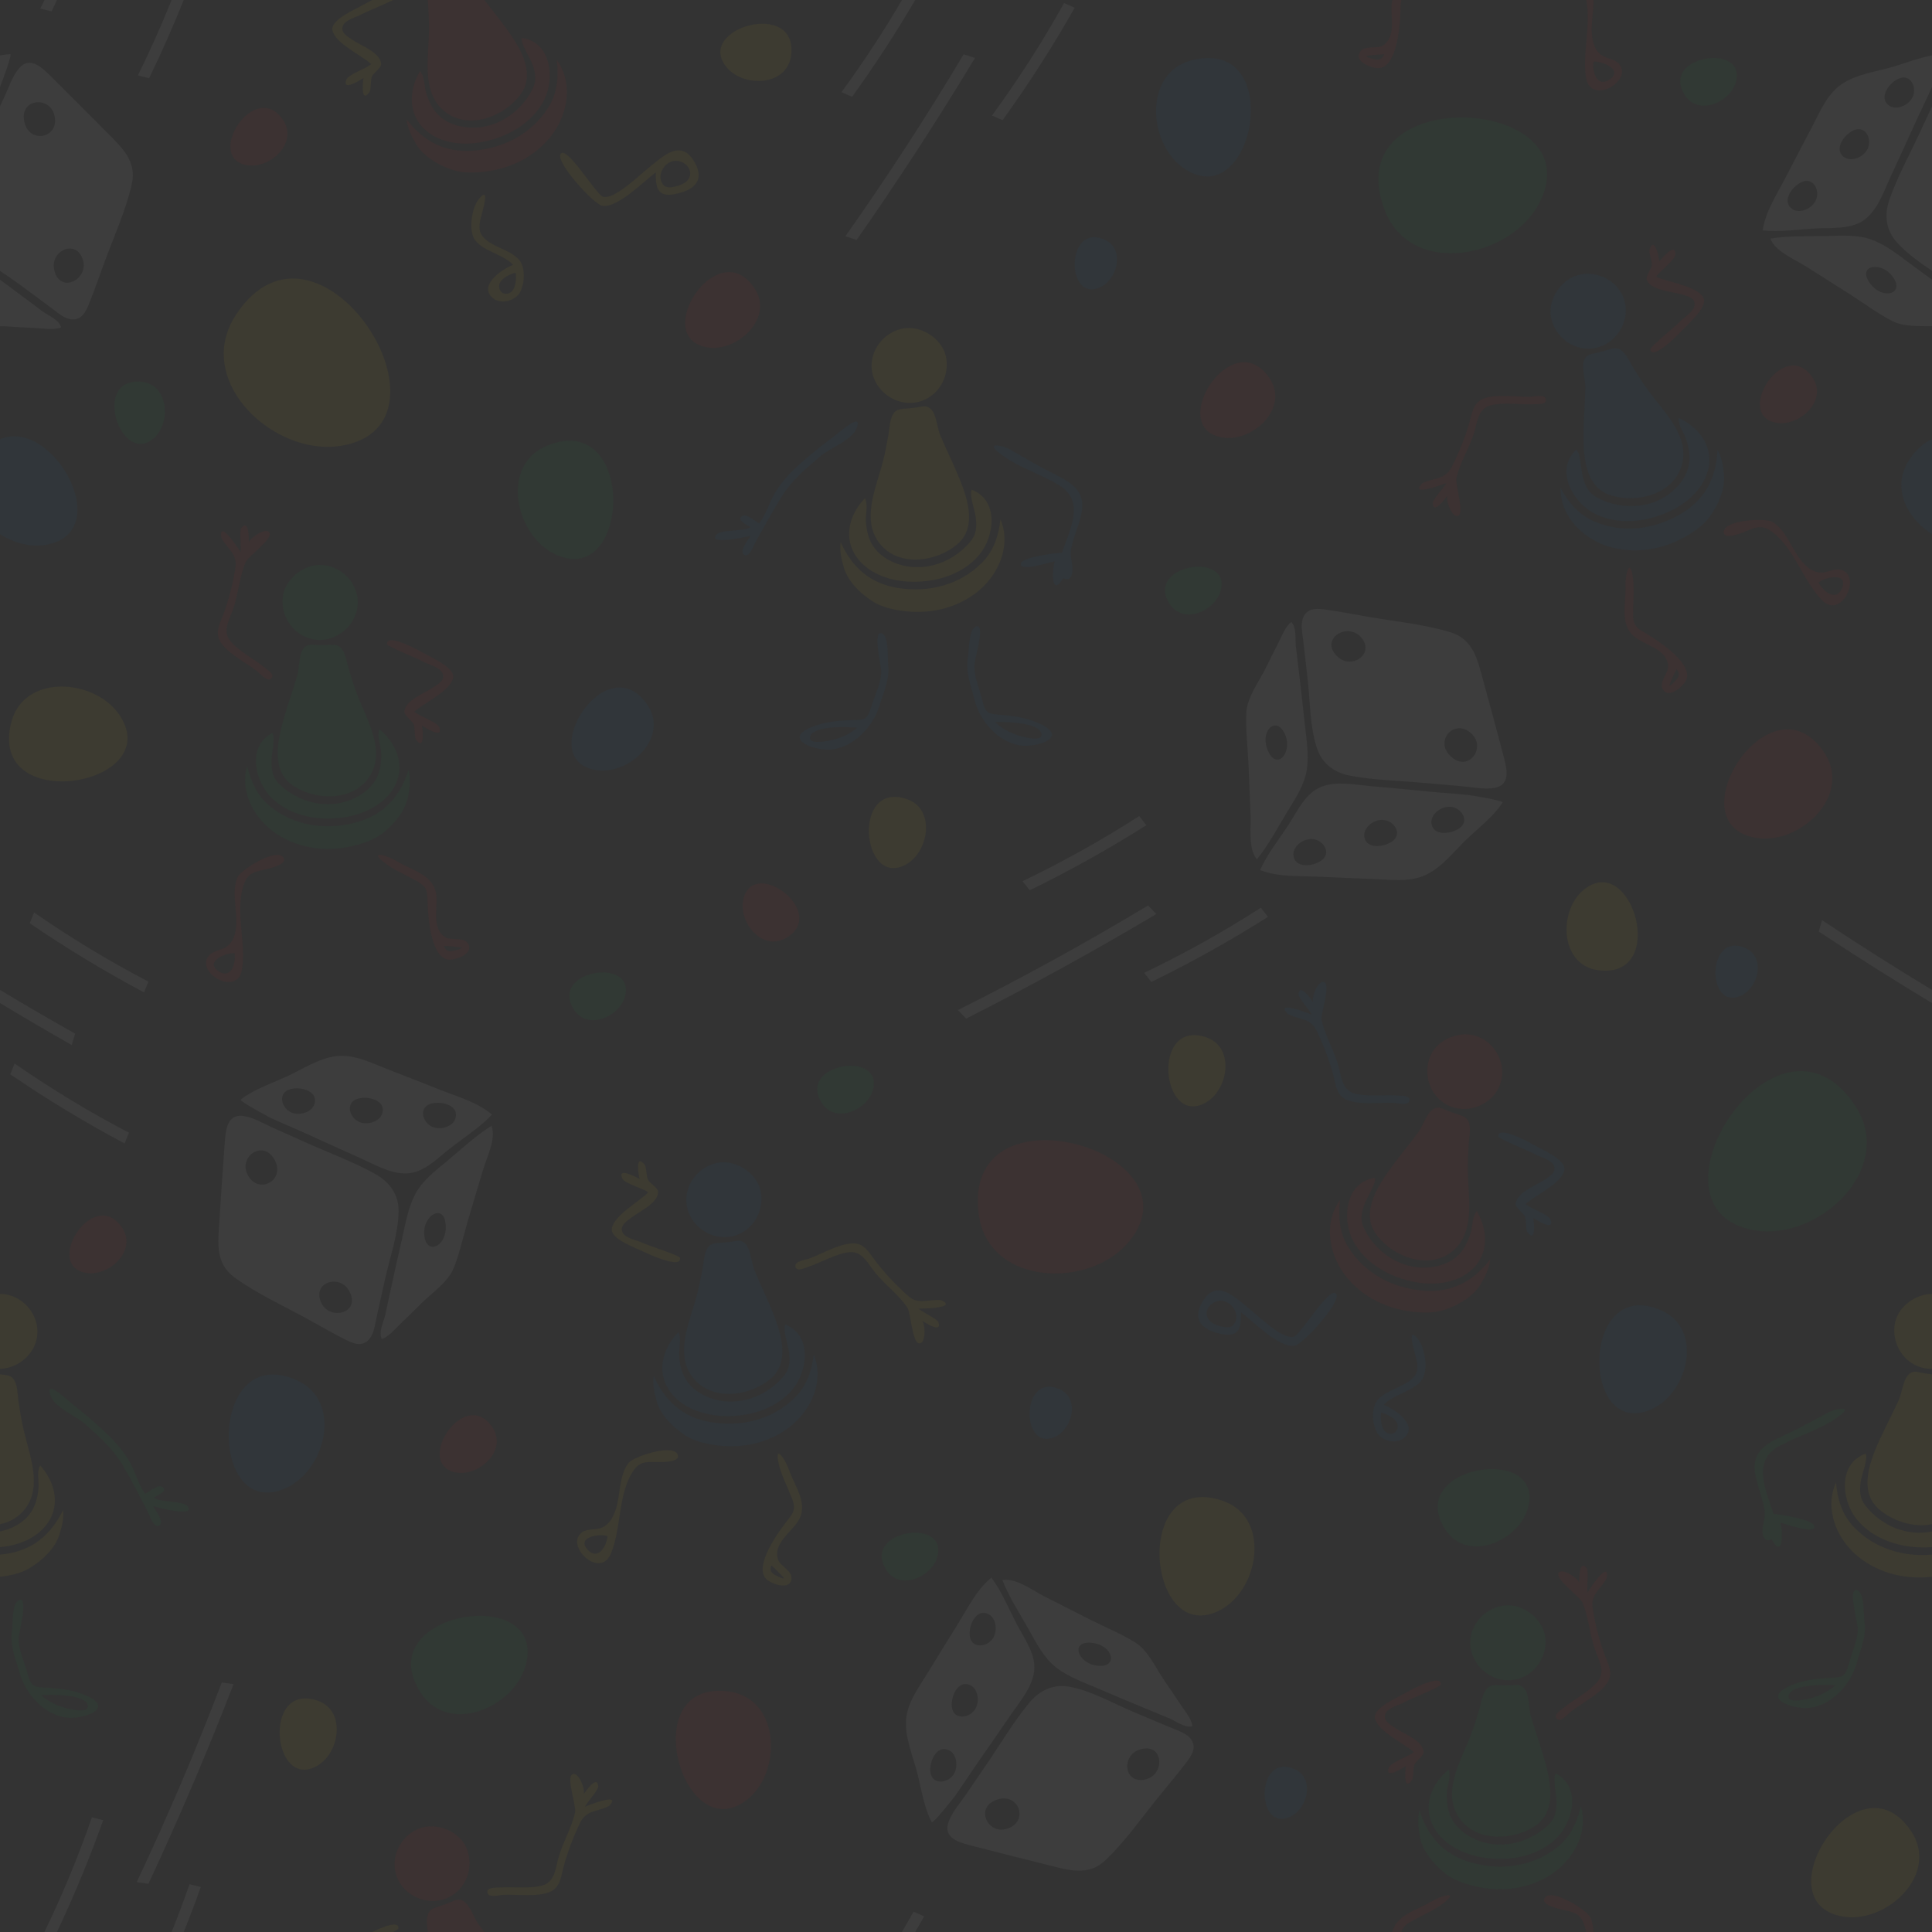 <svg xmlns="http://www.w3.org/2000/svg" width="125" height="125" viewBox="0 0 125 125" fill="none">
<rect x="0" y="0" width="125" height="125" fill="#333333" stroke="none"/>
<g clip-path="url(#clip0_1269_534345)">
<path d="M41.907 45.635C39.283 41.66 34.482 49.154 38.547 49.825C40.467 50.143 42.756 48.227 42.219 46.309C42.156 46.083 42.054 45.857 41.907 45.635Z" fill="#006CB7" fill-opacity="0.05"/>
<path d="M20.01 89.816C19.78 89.611 19.507 89.433 19.187 89.291C13.467 86.752 13.464 98.446 18.439 96.308C20.788 95.299 21.963 91.558 20.01 89.816H20.01Z" fill="#006CB7" fill-opacity="0.05"/>
<path d="M108.242 85.263C108.032 85.076 107.782 84.913 107.489 84.784C102.258 82.462 102.254 93.157 106.805 91.202C108.953 90.279 110.029 86.857 108.242 85.263Z" fill="#006CB7" fill-opacity="0.05"/>
<path d="M68.556 89.881C66.027 88.759 66.025 93.928 68.225 92.983C69.263 92.537 69.783 90.883 68.919 90.113C68.818 90.022 68.697 89.944 68.556 89.881Z" fill="#006CB7" fill-opacity="0.05"/>
<path d="M71.472 15.506C68.943 14.384 68.942 19.553 71.141 18.608C72.18 18.162 72.699 16.508 71.836 15.738C71.734 15.647 71.613 15.569 71.472 15.506Z" fill="#006CB7" fill-opacity="0.05"/>
<path d="M112.931 61.34C110.402 60.217 110.4 65.387 112.6 64.442C113.638 63.996 114.158 62.342 113.294 61.571C113.193 61.481 113.072 61.402 112.931 61.34Z" fill="#006CB7" fill-opacity="0.05"/>
<path d="M83.764 114.465C81.235 113.342 81.234 118.512 83.433 117.567C84.472 117.121 84.991 115.467 84.128 114.696C84.026 114.606 83.905 114.527 83.764 114.465Z" fill="#006CB7" fill-opacity="0.05"/>
<path d="M89.579 13.572C89.755 14.039 89.986 14.442 90.259 14.786C92.582 17.707 98.002 16.336 99.628 13.073C103.072 6.164 86.427 5.226 89.579 13.572Z" fill="#00AF4D" fill-opacity="0.05"/>
<path d="M2.944 35.254C7.587 34.487 3.431 26.954 0 28.42V34.562C0.886 35.127 1.952 35.418 2.944 35.254Z" fill="#006CB7" fill-opacity="0.05"/>
<path d="M123.53 29.748C123.337 30.04 123.203 30.337 123.12 30.634C122.691 32.163 123.631 33.69 125 34.562V28.42C124.483 28.641 123.982 29.064 123.53 29.749V29.748Z" fill="#006CB7" fill-opacity="0.05"/>
<path d="M118.038 48.707C114.59 43.484 108.281 53.33 113.623 54.213C116.146 54.63 119.154 52.113 118.448 49.592C118.365 49.295 118.23 48.999 118.038 48.707Z" fill="#DD1A21" fill-opacity="0.05"/>
<path d="M15.268 20.361C14.971 20.811 14.764 21.268 14.636 21.725C13.549 25.609 18.182 29.486 22.069 28.844C30.3 27.485 20.58 12.315 15.268 20.361L15.268 20.361Z" fill="#FFCD03" fill-opacity="0.05"/>
<path d="M27.233 109.54C27.425 109.832 27.644 110.073 27.883 110.267C29.919 111.912 33.42 110.145 34.036 107.664C35.338 102.408 23.8 104.307 27.233 109.54Z" fill="#00AF4D" fill-opacity="0.05"/>
<path d="M53.185 71.383C53.278 71.525 53.385 71.642 53.501 71.736C54.49 72.535 56.191 71.677 56.489 70.471C57.122 67.919 51.517 68.841 53.185 71.383H53.185Z" fill="#00AF4D" fill-opacity="0.05"/>
<path d="M109.02 6.175C109.113 6.317 109.22 6.434 109.336 6.528C110.325 7.327 112.025 6.469 112.324 5.263C112.957 2.711 107.352 3.633 109.02 6.175H109.02Z" fill="#00AF4D" fill-opacity="0.05"/>
<path d="M37.145 65.341C37.238 65.483 37.345 65.6 37.461 65.694C38.45 66.494 40.151 65.636 40.449 64.43C41.082 61.877 35.477 62.8 37.145 65.341H37.145Z" fill="#00AF4D" fill-opacity="0.05"/>
<path d="M57.352 101.591C57.446 101.733 57.552 101.85 57.669 101.945C58.657 102.744 60.358 101.886 60.657 100.68C61.289 98.127 55.685 99.05 57.352 101.591H57.352Z" fill="#00AF4D" fill-opacity="0.05"/>
<path d="M75.685 39.091C75.778 39.233 75.885 39.35 76.001 39.444C76.99 40.244 78.691 39.386 78.989 38.18C79.622 35.627 74.017 36.55 75.685 39.091H75.685Z" fill="#00AF4D" fill-opacity="0.05"/>
<path d="M93.522 98.977C93.673 99.207 93.845 99.397 94.034 99.549C95.636 100.844 98.391 99.454 98.876 97.501C99.901 93.365 90.82 94.859 93.522 98.977L93.522 98.977Z" fill="#00AF4D" fill-opacity="0.05"/>
<path d="M77.17 3.88C76.83 3.961 76.529 4.086 76.266 4.246C74.028 5.605 74.505 9.497 76.632 10.916C81.137 13.921 83.255 2.421 77.17 3.88Z" fill="#006CB7" fill-opacity="0.05"/>
<path d="M48.121 109.723C47.844 109.589 47.533 109.493 47.186 109.444C40.99 108.568 44.188 119.816 48.387 116.398C50.371 114.784 50.477 110.864 48.121 109.723Z" fill="#DD1A21" fill-opacity="0.05"/>
<path d="M102.467 57.569C100.986 58.78 100.914 61.713 102.678 62.562C102.885 62.662 103.119 62.733 103.378 62.769C108.014 63.414 105.603 55.005 102.467 57.569V57.569Z" fill="#FFCD03" fill-opacity="0.05"/>
<path d="M82.153 24.491C79.763 20.87 75.388 27.697 79.093 28.308C80.842 28.597 82.927 26.852 82.438 25.105C82.38 24.899 82.287 24.693 82.153 24.491Z" fill="#DD1A21" fill-opacity="0.05"/>
<path d="M48.822 18.658C46.431 15.037 42.057 21.864 45.761 22.475C47.51 22.764 49.596 21.019 49.106 19.272C49.049 19.066 48.955 18.86 48.822 18.658Z" fill="#DD1A21" fill-opacity="0.05"/>
<path d="M31.871 92.365C30.05 89.606 26.716 94.808 29.539 95.275C30.872 95.495 32.461 94.165 32.088 92.833C32.044 92.676 31.973 92.519 31.871 92.365Z" fill="#DD1A21" fill-opacity="0.05"/>
<path d="M7.911 79.448C6.09 76.689 2.756 81.892 5.579 82.358C6.912 82.578 8.501 81.248 8.128 79.916C8.084 79.76 8.013 79.603 7.911 79.448Z" fill="#DD1A21" fill-opacity="0.05"/>
<path d="M9.147 24.698C5.854 24.404 7.847 30.253 9.97 28.335C10.973 27.43 10.922 25.358 9.648 24.82C9.498 24.757 9.331 24.715 9.147 24.698H9.147Z" fill="#00AF4D" fill-opacity="0.05"/>
<path d="M117.286 24.448C115.465 21.689 112.131 26.892 114.954 27.358C116.287 27.578 117.876 26.248 117.503 24.916C117.459 24.759 117.388 24.603 117.286 24.448Z" fill="#DD1A21" fill-opacity="0.05"/>
<path d="M18.328 7.782C16.506 5.022 13.173 10.225 15.995 10.691C17.328 10.911 18.918 9.581 18.545 8.25C18.501 8.093 18.43 7.936 18.328 7.782Z" fill="#DD1A21" fill-opacity="0.05"/>
<path d="M48.102 58.149C47.772 59.459 48.966 61.153 50.324 60.892C50.484 60.861 50.646 60.803 50.808 60.714C53.709 59.127 48.801 55.374 48.102 58.149H48.102Z" fill="#DD1A21" fill-opacity="0.05"/>
<path d="M63.326 78.59C63.392 79.075 63.523 79.512 63.709 79.901C65.285 83.209 70.774 83.094 73.05 80.332C77.871 74.483 62.154 69.909 63.326 78.59Z" fill="#DD1A21" fill-opacity="0.05"/>
<path d="M120.023 71.529C114.964 63.866 105.708 78.313 113.546 79.608C117.248 80.22 121.661 76.527 120.625 72.828C120.504 72.393 120.306 71.958 120.023 71.529Z" fill="#00AF4D" fill-opacity="0.05"/>
<path d="M123.663 118.498C120.215 113.276 113.906 123.122 119.248 124.004C121.771 124.421 124.779 121.904 124.073 119.384C123.99 119.087 123.855 118.79 123.663 118.498Z" fill="#FFCD03" fill-opacity="0.05"/>
<path d="M79.944 97.531C79.696 97.349 79.407 97.199 79.075 97.088C73.14 95.104 74.248 106.745 78.997 104.144C81.24 102.916 82.054 99.08 79.944 97.531Z" fill="#FFCD03" fill-opacity="0.05"/>
<path d="M1.11 45.838C0.945 46.099 0.815 46.397 0.728 46.736C-0.837 52.795 10.698 50.877 7.772 46.321C6.39 44.169 2.507 43.625 1.11 45.838V45.838Z" fill="#FFCD03" fill-opacity="0.05"/>
<path d="M21.053 110.293C20.903 110.184 20.729 110.093 20.53 110.026C16.96 108.833 17.626 115.835 20.483 114.271C21.832 113.532 22.322 111.225 21.053 110.293V110.293Z" fill="#FFCD03" fill-opacity="0.05"/>
<path d="M59.178 51.96C59.028 51.85 58.854 51.76 58.655 51.693C55.085 50.5 55.751 57.502 58.608 55.938C59.957 55.199 60.447 52.891 59.178 51.96V51.96Z" fill="#FFCD03" fill-opacity="0.05"/>
<path d="M78.553 67.377C78.403 67.267 78.229 67.176 78.03 67.109C74.46 65.916 75.126 72.918 77.983 71.354C79.332 70.615 79.822 68.308 78.553 67.376V67.377Z" fill="#FFCD03" fill-opacity="0.05"/>
<path d="M46.995 4.336C47.963 5.531 50.321 5.599 51.01 4.184C51.091 4.017 51.149 3.83 51.179 3.622C51.713 -0.104 44.944 1.806 46.995 4.336Z" fill="#FFCD03" fill-opacity="0.05"/>
<path d="M35.398 28.833C35.074 28.965 34.795 29.134 34.559 29.332C32.553 31.014 33.615 34.789 35.932 35.87C40.84 38.158 41.192 26.47 35.398 28.833Z" fill="#00AF4D" fill-opacity="0.05"/>
<path d="M27.755 1.999C27.753 2.187 27.745 2.381 27.734 2.58C27.648 4.265 27.389 6.293 28.949 7.344C30.492 8.383 32.661 7.493 33.676 6.117C34.742 4.672 33.528 2.888 32.645 1.688C32.223 1.116 31.774 0.564 31.341 0H27.676C27.685 0.079 27.692 0.157 27.697 0.232C27.733 0.82 27.761 1.41 27.755 1.999V1.999Z" fill="#DD1A21" fill-opacity="0.05"/>
<path d="M33.766 2.452C33.658 2.786 34.301 3.758 34.435 4.131C34.644 4.712 34.742 5.179 34.456 5.753C33.578 7.521 31.632 8.62 29.692 8.15C29.015 7.986 28.438 7.642 28.048 7.056C27.84 6.744 27.688 6.388 27.579 6.03C27.435 5.56 27.495 5.002 27.177 4.599C26.923 5.021 26.75 5.49 26.68 5.963C26.552 6.82 26.763 7.694 27.445 8.345C28.396 9.252 29.848 9.425 31.095 9.206C32.764 8.913 34.431 8.008 35.215 6.452C35.906 5.082 35.669 2.715 33.765 2.452H33.766Z" fill="#DD1A21" fill-opacity="0.05"/>
<path d="M35.494 6.92C34.434 8.639 32.604 9.589 30.63 9.747C28.8 9.893 27.411 9.152 26.309 7.725C26.357 8.264 26.623 8.812 26.891 9.276C27.365 10.095 28.278 10.634 29.152 10.951C29.652 11.133 30.186 11.177 30.714 11.159C32.565 11.094 34.326 10.381 35.537 8.951C35.702 8.756 35.852 8.546 35.987 8.325C36.801 6.98 37 5.213 36.021 3.875C36.152 4.947 36.074 5.979 35.495 6.92L35.494 6.92Z" fill="#DD1A21" fill-opacity="0.05"/>
<path d="M33.596 16.821C32.992 16.109 31.669 15.97 31.168 15.212C30.886 14.787 31.083 14.175 31.206 13.723C31.318 13.317 31.665 12.005 30.959 12.909C30.506 13.489 30.277 14.982 30.771 15.581C31.345 16.277 32.543 16.455 33.193 17.13C32.58 17.38 31.104 18.309 31.735 19.133C32.214 19.758 33.298 19.535 33.643 18.917C33.9 18.456 33.982 17.667 33.774 17.13C33.728 17.013 33.669 16.908 33.596 16.821H33.596ZM32.94 18.967C32.901 18.982 32.862 18.993 32.825 19C32.487 19.061 32.246 18.777 32.302 18.426C32.364 18.03 33.03 17.7 33.369 17.648C33.414 18.032 33.386 18.791 32.94 18.967Z" fill="#FFCD03" fill-opacity="0.05"/>
<path d="M44.934 10.482C44.037 8.93 42.873 10.131 41.891 10.919C41.326 11.372 39.746 12.919 39.024 12.733C38.578 12.618 36.606 9.275 36.256 9.986C35.987 10.532 38.392 13.199 38.956 13.31C39.942 13.505 41.719 11.667 42.429 11.155C42.402 12.332 42.647 12.836 43.924 12.501C44.833 12.262 45.364 11.791 45.162 11.013C45.119 10.85 45.045 10.673 44.934 10.482V10.482ZM44.323 11.813C44.262 11.858 44.166 11.908 44.053 11.954C43.701 12.097 43.178 12.202 42.983 12.023C42.337 11.428 43.045 10.285 43.851 10.41C44.572 10.522 44.985 11.319 44.323 11.813Z" fill="#FFCD03" fill-opacity="0.05"/>
<path d="M21.507 1.961C21.685 2.814 23.442 3.602 24.015 4.148C23.708 4.433 22.524 4.808 22.398 5.168C22.127 5.941 23.346 5.159 23.519 5.047C23.461 5.359 23.345 6.697 23.894 5.976C24.039 5.786 23.947 5.206 24.068 4.948C24.174 4.72 24.649 4.395 24.656 4.169C24.678 3.435 23.335 2.936 22.848 2.606C22.504 2.373 22.024 2.137 22.178 1.689C22.321 1.275 23.096 1.104 23.432 0.91C23.669 0.774 24.845 0.296 25.437 0H24.084C23.797 0.14 23.569 0.267 23.499 0.309C22.995 0.607 21.365 1.281 21.507 1.961H21.507Z" fill="#FFCD03" fill-opacity="0.05"/>
<path d="M89.483 2.936C89.085 3.203 88.236 2.876 87.962 3.408C87.661 3.992 88.637 4.363 89.096 4.405C90.355 4.52 90.568 1.791 90.605 0.836C90.618 0.479 90.612 0.218 90.67 0H90.086C90.07 0.065 90.056 0.132 90.047 0.203C89.937 1.074 90.368 2.343 89.483 2.936V2.936ZM88.933 3.828C88.851 3.807 88.444 3.726 88.394 3.637C88.378 3.609 89.135 3.528 89.281 3.526C89.383 3.525 89.472 3.519 89.553 3.508C89.467 3.759 89.31 3.925 88.933 3.828Z" fill="#DD1A21" fill-opacity="0.05"/>
<path d="M102.624 5.066C102.936 6.83 105.686 5.223 104.754 4.135C104.453 3.784 103.896 3.804 103.547 3.512C103.467 3.446 103.399 3.373 103.34 3.295C103.111 2.992 103.03 2.613 102.995 2.225C102.931 1.514 103.116 0.737 103.092 0H102.626C102.964 1.602 102.349 3.509 102.624 5.066ZM103.095 3.986C103.656 3.935 105.057 4.53 104.139 5.144C104.013 5.228 103.899 5.275 103.797 5.29C103.232 5.378 103.015 4.539 103.095 3.986H103.095Z" fill="#DD1A21" fill-opacity="0.05"/>
<path d="M29.327 122.993C28.927 123.18 28.569 123.276 28.161 123.423C27.881 123.523 27.732 123.66 27.66 123.951C27.581 124.273 27.637 124.655 27.674 125H31.34C31.212 124.834 31.087 124.668 30.964 124.5C30.514 123.884 30.253 122.557 29.327 122.992V122.993Z" fill="#DD1A21" fill-opacity="0.05"/>
<path d="M27.401 118.22C26.395 118.446 25.622 119.395 25.538 120.414C25.353 122.683 28.262 123.892 29.765 122.2C30.416 121.469 30.559 120.358 30.14 119.478C29.678 118.511 28.427 117.989 27.402 118.22H27.401Z" fill="#DD1A21" fill-opacity="0.05"/>
<path d="M39.337 116.431C38.885 116.479 38.013 116.826 37.855 116.889C37.969 116.623 38.727 115.807 38.708 115.578C38.643 114.779 37.862 115.945 37.76 116.089C37.911 115.876 37.437 114.55 37.018 114.807C36.63 115.045 37.304 116.841 37.204 117.279C36.986 118.236 36.458 119.126 36.168 120.065C35.936 120.815 35.941 121.734 35.116 121.979C34.288 122.225 33.186 122.058 32.322 122.123C32.132 122.137 31.418 122.08 31.546 122.488C31.645 122.802 32.307 122.608 32.564 122.596C33.458 122.555 34.688 122.749 35.533 122.426C36.238 122.156 36.282 121.482 36.454 120.826C36.696 119.905 37.048 118.964 37.454 118.102C37.635 117.717 37.756 117.513 38.125 117.31C38.398 117.159 39.28 116.991 39.447 116.804C39.733 116.483 39.612 116.402 39.337 116.431V116.431Z" fill="#FFCD03" fill-opacity="0.05"/>
<path d="M25.778 124.781C25.798 124.605 25.702 124.529 25.54 124.519C25.198 124.498 24.561 124.767 24.084 125H25.437C25.639 124.899 25.774 124.819 25.778 124.781H25.778Z" fill="#FFCD03" fill-opacity="0.05"/>
<path d="M99.038 111.001C98.828 110.269 99.038 108.933 98.019 109.023C97.579 109.062 97.21 109.029 96.776 109.027C96.479 109.025 96.292 109.102 96.124 109.352C95.897 109.69 95.832 110.185 95.718 110.566C95.55 111.131 95.374 111.695 95.165 112.246C95.099 112.422 95.025 112.602 94.947 112.785C94.287 114.338 93.348 116.154 94.452 117.676C95.544 119.182 97.888 119.091 99.313 118.147C100.81 117.156 100.283 115.064 99.865 113.634C99.607 112.751 99.293 111.885 99.038 111.001V111.001Z" fill="#00AF4D" fill-opacity="0.05"/>
<path d="M97.849 103.879C96.825 103.746 95.773 104.373 95.345 105.301C94.392 107.368 96.709 109.502 98.702 108.43C99.564 107.966 100.08 106.972 99.988 106.001C99.887 104.935 98.89 104.015 97.849 103.879Z" fill="#00AF4D" fill-opacity="0.05"/>
<path d="M100.658 114.735C100.442 115.012 100.712 116.146 100.71 116.542C100.707 117.159 100.638 117.632 100.173 118.073C98.741 119.432 96.537 119.796 94.876 118.688C94.297 118.302 93.872 117.781 93.707 117.097C93.619 116.733 93.599 116.346 93.619 115.972C93.646 115.481 93.893 114.977 93.733 114.49C93.35 114.8 93.026 115.18 92.797 115.6C92.384 116.361 92.281 117.255 92.698 118.1C93.28 119.279 94.585 119.94 95.831 120.162C97.5 120.46 99.376 120.182 100.647 118.99C101.766 117.94 102.356 115.636 100.658 114.735L100.658 114.735Z" fill="#00AF4D" fill-opacity="0.05"/>
<path d="M100.745 119.525C99.158 120.776 97.114 121.04 95.205 120.51C93.436 120.02 92.385 118.847 91.84 117.128C91.701 117.651 91.763 118.257 91.855 118.785C92.019 119.717 92.691 120.536 93.403 121.135C93.811 121.477 94.297 121.702 94.799 121.866C96.56 122.441 98.459 122.375 100.087 121.448C100.309 121.322 100.522 121.176 100.724 121.014C101.951 120.031 102.745 118.439 102.284 116.847C102.039 117.899 101.612 118.841 100.745 119.525Z" fill="#00AF4D" fill-opacity="0.05"/>
<path d="M91.306 124.316C92.018 123.92 92.83 123.59 93.468 123.075C93.961 122.677 93.864 122.585 93.583 122.633C93.321 122.679 92.9 122.847 92.646 123.004C91.719 123.579 90.368 123.859 90.085 125H90.669C90.739 124.74 90.901 124.541 91.306 124.316Z" fill="#DD1A21" fill-opacity="0.05"/>
<path d="M99.969 122.755C99.585 123.188 100.713 123.468 100.942 123.527C101.585 123.693 102.155 123.689 102.442 124.387C102.523 124.585 102.582 124.79 102.627 125H103.094C103.083 124.676 103.033 124.36 102.903 124.061C102.702 123.6 100.473 122.186 99.969 122.755Z" fill="#DD1A21" fill-opacity="0.05"/>
<path d="M103.077 104.248C103.005 103.828 102.986 103.592 103.172 103.214C103.309 102.933 103.936 102.29 103.965 102.041C104.015 101.614 103.87 101.617 103.661 101.798C103.318 102.097 102.803 102.881 102.71 103.024C102.65 102.741 102.803 101.638 102.657 101.461C102.146 100.844 102.174 102.247 102.173 102.423C102.174 102.162 101.026 101.348 100.83 101.799C100.649 102.216 102.23 103.3 102.4 103.716C102.771 104.626 102.848 105.658 103.149 106.593C103.389 107.341 103.92 108.09 103.385 108.764C102.848 109.44 101.849 109.936 101.178 110.485C101.03 110.606 100.413 110.968 100.752 111.229C101.013 111.43 101.444 110.89 101.648 110.733C102.356 110.187 103.475 109.641 103.982 108.891C104.406 108.266 104.055 107.689 103.82 107.053C103.49 106.16 103.239 105.187 103.077 104.248H103.077Z" fill="#DD1A21" fill-opacity="0.05"/>
<path d="M92.99 108.732C92.442 108.697 91.135 109.411 90.948 109.522C90.445 109.82 88.814 110.494 88.957 111.174C89.135 112.027 90.892 112.815 91.465 113.361C91.158 113.646 89.974 114.021 89.848 114.381C89.577 115.154 90.796 114.372 90.969 114.26C90.91 114.572 90.795 115.91 91.344 115.189C91.489 114.999 91.397 114.419 91.517 114.161C91.624 113.933 92.099 113.608 92.106 113.382C92.127 112.648 90.785 112.149 90.298 111.819C89.954 111.586 89.474 111.35 89.628 110.902C89.771 110.488 90.546 110.317 90.882 110.123C91.2 109.94 93.212 109.142 93.228 108.994C93.248 108.818 93.152 108.742 92.99 108.732Z" fill="#DD1A21" fill-opacity="0.05"/>
<path d="M106.634 25.253C106.288 24.776 105.971 24.278 105.661 23.777C105.451 23.438 105.259 22.977 104.951 22.711C104.724 22.514 104.523 22.489 104.237 22.568C103.819 22.683 103.471 22.812 103.036 22.889C102.028 23.069 102.581 24.303 102.569 25.065C102.555 25.984 102.478 26.902 102.46 27.822C102.431 29.311 102.47 31.468 104.174 32.034C105.796 32.572 108.082 32.047 108.743 30.308C109.41 28.55 108.029 27.043 106.986 25.717C106.862 25.56 106.744 25.405 106.634 25.253Z" fill="#006CB7" fill-opacity="0.05"/>
<path d="M101.854 17.881C100.884 18.284 100.163 19.433 100.344 20.488C100.509 21.449 101.267 22.273 102.221 22.496C104.425 23.009 106.103 20.343 104.642 18.597C103.986 17.814 102.807 17.484 101.854 17.881Z" fill="#006CB7" fill-opacity="0.05"/>
<path d="M108.604 27.045C108.577 27.557 108.947 27.978 109.101 28.445C109.218 28.8 109.301 29.179 109.311 29.554C109.331 30.257 109.057 30.871 108.599 31.395C107.286 32.899 105.063 33.124 103.325 32.188C102.761 31.883 102.571 31.445 102.407 30.85C102.301 30.468 102.265 29.303 101.984 29.093C100.581 30.406 101.753 32.476 103.108 33.196C104.646 34.014 106.53 33.792 108.063 33.068C109.207 32.527 110.294 31.548 110.547 30.258C110.728 29.333 110.396 28.498 109.797 27.871C109.467 27.525 109.055 27.243 108.604 27.044V27.045Z" fill="#006CB7" fill-opacity="0.05"/>
<path d="M111.121 29.096C111.045 30.898 110.337 32.304 108.759 33.241C107.055 34.251 105.013 34.532 103.154 33.739C102.138 33.306 101.479 32.508 100.967 31.557C100.94 33.214 102.122 34.542 103.564 35.171C103.801 35.275 104.045 35.359 104.292 35.423C106.106 35.892 107.956 35.459 109.505 34.443C109.947 34.153 110.357 33.809 110.661 33.372C111.192 32.608 111.626 31.641 111.54 30.699C111.491 30.166 111.393 29.564 111.121 29.096V29.096Z" fill="#006CB7" fill-opacity="0.05"/>
<path d="M106.643 41.073C105.974 40.665 105.656 40.572 105.658 39.72C105.659 38.905 105.766 38.035 105.627 37.227C105.52 36.602 105.392 36.642 105.297 36.911C105.209 37.162 105.151 37.612 105.164 37.911C105.218 39.062 104.75 40.468 105.818 41.252C106.526 41.772 107.843 42.014 107.93 43.076C107.969 43.553 107.271 44.136 107.601 44.634C107.965 45.181 108.764 44.51 109.024 44.13C109.738 43.086 107.459 41.571 106.642 41.073L106.643 41.073ZM108.442 43.991C108.383 44.052 108.114 44.368 108.012 44.369C107.98 44.369 108.278 43.668 108.348 43.54C108.397 43.45 108.435 43.369 108.465 43.293C108.642 43.491 108.711 43.709 108.442 43.991Z" fill="#DD1A21" fill-opacity="0.05"/>
<path d="M119.106 36.863C118.658 36.747 118.214 37.083 117.76 37.044C117.657 37.035 117.559 37.015 117.466 36.985C117.105 36.867 116.821 36.604 116.57 36.306C115.908 35.52 115.59 34.325 114.679 33.767C114.25 33.505 111.613 33.624 111.527 34.379C111.461 34.954 112.545 34.536 112.767 34.454C113.389 34.221 113.853 33.891 114.489 34.299C116.043 35.296 116.631 37.582 117.895 38.846C119.161 40.113 120.493 37.219 119.106 36.863H119.106ZM119.181 38.041C119.126 38.182 119.06 38.286 118.985 38.357C118.572 38.753 117.913 38.19 117.662 37.691C118.091 37.328 119.581 37.012 119.181 38.041Z" fill="#DD1A21" fill-opacity="0.05"/>
<path d="M98.994 25.672C98.099 25.694 96.874 25.472 96.022 25.776C95.31 26.029 95.251 26.702 95.064 27.354C94.802 28.269 94.429 29.202 94.003 30.055C93.813 30.436 93.689 30.637 93.315 30.832C93.038 30.977 92.153 31.125 91.982 31.308C91.689 31.623 91.808 31.706 92.083 31.683C92.537 31.645 93.415 31.319 93.575 31.259C93.456 31.522 92.68 32.321 92.693 32.55C92.74 33.35 93.547 32.202 93.652 32.06C93.497 32.27 93.941 33.606 94.365 33.358C94.758 33.129 94.125 31.32 94.235 30.884C94.474 29.931 95.022 29.054 95.334 28.122C95.583 27.377 95.598 26.458 96.428 26.232C97.261 26.005 98.36 26.197 99.225 26.151C99.416 26.141 100.128 26.214 100.009 25.803C99.917 25.486 99.251 25.666 98.994 25.672H98.994Z" fill="#DD1A21" fill-opacity="0.05"/>
<path d="M107.158 17.905C107.366 17.541 108.385 16.831 108.399 16.451C108.428 15.632 107.497 16.74 107.364 16.9C107.327 16.584 107.04 15.273 106.73 16.123C106.648 16.348 106.908 16.875 106.87 17.157C106.836 17.406 106.479 17.858 106.54 18.076C106.737 18.783 108.167 18.86 108.73 19.03C109.128 19.151 109.657 19.233 109.642 19.707C109.629 20.145 108.939 20.538 108.677 20.823C108.428 21.093 106.744 22.453 106.772 22.599C106.805 22.773 106.919 22.817 107.077 22.778C107.61 22.648 108.647 21.578 108.792 21.417C109.184 20.983 110.541 19.855 110.203 19.248C109.779 18.486 107.867 18.256 107.158 17.905Z" fill="#DD1A21" fill-opacity="0.05"/>
<path d="M1.637 92.946C1.586 92.753 1.538 92.564 1.498 92.381C1.371 91.805 1.278 91.222 1.193 90.639C1.136 90.245 1.143 89.746 0.966 89.379C0.836 89.108 0.662 89.004 0.368 88.963C0.241 88.945 0.12 88.931 -0 88.917V98.615C0.529 98.507 1.022 98.266 1.42 97.857C2.733 96.51 2.065 94.578 1.636 92.946L1.637 92.946Z" fill="#FFCD03" fill-opacity="0.05"/>
<path d="M2.321 85.482C2.031 84.502 1.081 83.73 0.049 83.715C0.033 83.715 0.016 83.716 0 83.716V88.562C1.466 88.526 2.804 87.118 2.321 85.482Z" fill="#FFCD03" fill-opacity="0.05"/>
<path d="M3.095 98.531C3.63 97.754 3.657 96.855 3.358 96.042C3.192 95.593 2.927 95.17 2.592 94.809C2.363 95.267 2.536 95.802 2.491 96.291C2.457 96.664 2.382 97.044 2.242 97.392C1.98 98.045 1.484 98.499 0.856 98.798C0.577 98.93 0.29 99.022 -0 99.083V100.1C1.178 100 2.408 99.527 3.095 98.53L3.095 98.531Z" fill="#FFCD03" fill-opacity="0.05"/>
<path d="M1.958 101.431C2.749 100.941 3.533 100.227 3.829 99.329C3.997 98.82 4.146 98.229 4.083 97.692C3.296 99.314 2.086 100.323 0.266 100.553C0.177 100.564 0.088 100.572 0 100.58V102.017C0.157 102 0.315 101.98 0.471 101.953C0.992 101.863 1.506 101.71 1.958 101.43V101.431Z" fill="#FFCD03" fill-opacity="0.05"/>
<path d="M5.654 109.735C4.877 109.374 3.996 109.241 3.149 109.197C2.192 109.147 2.029 109.198 1.771 108.236C1.566 107.473 1.18 106.751 1.209 105.945C1.221 105.608 1.901 103.133 1.182 103.551C1.143 103.573 1.108 103.605 1.077 103.645C0.775 104.029 0.826 105.126 0.773 105.506C0.632 106.523 1.009 107.296 1.276 108.258C1.644 109.585 2.854 110.949 4.302 111.131C5.308 111.258 7.467 110.575 5.654 109.735ZM4.473 110.562C4.162 110.496 3.856 110.396 3.567 110.263C3.235 110.111 2.925 109.914 2.65 109.672C3.193 109.624 5.416 109.597 5.659 110.281C5.863 110.854 4.769 110.625 4.473 110.562Z" fill="#00AF4D" fill-opacity="0.05"/>
<path d="M9.938 96.894C10.138 96.799 11.035 96.373 10.398 96.162C10.184 96.092 9.634 96.499 9.421 96.63C9.412 96.636 9.402 96.643 9.393 96.647C8.963 96.055 8.79 95.314 8.443 94.673C8.036 93.923 7.468 93.289 6.853 92.704C6.195 92.079 5.504 91.485 4.787 90.929C4.517 90.72 2.86 89.129 3.26 90.282C3.542 91.094 4.905 91.599 5.512 92.143C6.412 92.951 7.331 93.761 7.95 94.813C8.47 95.697 8.945 96.629 9.421 97.539C9.47 97.631 9.518 97.725 9.567 97.816C9.673 98.017 9.977 98.997 10.342 98.669C10.615 98.425 10.049 97.709 9.924 97.457C10.153 97.531 11.61 97.9 12.077 97.769C12.22 97.728 12.27 97.64 12.162 97.482C11.881 97.069 10.406 97.239 9.939 96.894H9.938Z" fill="#00AF4D" fill-opacity="0.05"/>
<path d="M124.139 88.78C123.143 88.544 123.159 89.896 122.845 90.59C122.466 91.428 122.03 92.239 121.647 93.076C121.028 94.431 120.204 96.425 121.542 97.622C122.426 98.412 123.805 98.858 125 98.615V88.917C124.715 88.884 124.442 88.853 124.14 88.781L124.139 88.78Z" fill="#FFCD03" fill-opacity="0.05"/>
<path d="M122.626 85.506C122.395 86.453 122.762 87.511 123.548 88.095C124.004 88.433 124.509 88.574 125 88.562V83.716C123.964 83.724 122.876 84.482 122.626 85.506Z" fill="#FFCD03" fill-opacity="0.05"/>
<path d="M120.704 97.425C120.307 96.921 120.307 96.444 120.394 95.832C120.449 95.441 120.88 94.358 120.706 94.052C118.896 94.698 119.147 97.064 120.103 98.264C121.189 99.627 123.005 100.172 124.7 100.119C124.8 100.115 124.9 100.109 125.001 100.1V99.084C123.417 99.42 121.736 98.737 120.704 97.425Z" fill="#FFCD03" fill-opacity="0.05"/>
<path d="M119.927 98.779C119.168 97.977 118.881 96.983 118.79 95.906C118.105 97.415 118.661 99.105 119.733 100.255C119.909 100.445 120.1 100.62 120.301 100.777C121.651 101.83 123.329 102.201 125.001 102.017V100.58C123.124 100.748 121.254 100.18 119.927 98.779V98.779Z" fill="#FFCD03" fill-opacity="0.05"/>
<path d="M120.324 103.011C120.293 102.971 120.258 102.939 120.218 102.916C119.5 102.499 120.179 104.974 120.191 105.311C120.221 106.116 119.835 106.839 119.63 107.602C119.371 108.564 119.209 108.513 118.252 108.563C117.404 108.607 116.524 108.74 115.746 109.1C113.933 109.941 116.093 110.623 117.099 110.497C118.547 110.315 119.756 108.95 120.124 107.623C120.391 106.662 120.769 105.889 120.628 104.871C120.575 104.492 120.625 103.394 120.324 103.011V103.011ZM117.833 109.629C117.544 109.762 117.239 109.861 116.928 109.928C116.631 109.991 115.538 110.219 115.741 109.647C115.984 108.962 118.208 108.989 118.75 109.038C118.476 109.28 118.165 109.477 117.833 109.629Z" fill="#00AF4D" fill-opacity="0.05"/>
<path d="M118.284 91.388C117.517 91.794 116.763 92.221 115.982 92.603C114.616 93.271 113.232 93.667 113.572 95.432C113.722 96.206 114.049 96.958 114.168 97.732C114.244 98.229 113.979 98.711 114.041 99.202C114.129 99.898 114.613 99.58 114.623 99.597C115.36 100.916 115.378 99.121 115.194 98.52C115.484 98.579 117.503 99.326 117.383 98.721C117.303 98.317 115.146 97.974 114.75 97.952C114.267 96.41 113.333 94.565 115.078 93.585C116.337 92.878 117.979 92.445 119.094 91.549C119.122 91.527 119.147 91.505 119.17 91.485C119.791 90.94 118.743 91.146 118.284 91.388H118.284Z" fill="#00AF4D" fill-opacity="0.05"/>
<path d="M95.062 72.709C94.99 72.417 94.841 72.281 94.561 72.18C94.153 72.033 93.795 71.938 93.395 71.75C92.469 71.315 92.208 72.642 91.758 73.257C91.216 74 90.624 74.705 90.079 75.446C89.195 76.646 87.982 78.43 89.047 79.874C90.062 81.251 92.232 82.141 93.775 81.102C95.334 80.051 95.076 78.023 94.989 76.338C94.979 76.139 94.971 75.944 94.969 75.757C94.962 75.167 94.99 74.577 95.026 73.989C95.05 73.591 95.159 73.104 95.061 72.709H95.062Z" fill="#DD1A21" fill-opacity="0.05"/>
<path d="M95.322 66.977C94.296 66.747 93.044 67.269 92.584 68.235C92.164 69.115 92.307 70.226 92.958 70.957C94.462 72.649 97.37 71.44 97.185 69.171C97.101 68.152 96.329 67.203 95.322 66.977H95.322Z" fill="#DD1A21" fill-opacity="0.05"/>
<path d="M95.546 78.356C95.228 78.758 95.288 79.317 95.144 79.787C95.035 80.144 94.883 80.501 94.676 80.813C94.286 81.399 93.708 81.743 93.031 81.906C91.091 82.377 89.146 81.278 88.267 79.51C87.982 78.936 88.079 78.469 88.289 77.888C88.423 77.515 89.066 76.543 88.958 76.209C87.054 76.472 86.817 78.838 87.508 80.209C88.292 81.764 89.959 82.669 91.628 82.963C92.875 83.182 94.327 83.009 95.278 82.102C95.961 81.451 96.171 80.577 96.043 79.72C95.973 79.246 95.8 78.778 95.546 78.356H95.546Z" fill="#DD1A21" fill-opacity="0.05"/>
<path d="M92.094 83.505C90.12 83.347 88.29 82.397 87.229 80.678C86.65 79.737 86.572 78.705 86.703 77.633C85.724 78.971 85.923 80.738 86.737 82.083C86.871 82.305 87.022 82.514 87.187 82.709C88.398 84.139 90.159 84.852 92.01 84.917C92.538 84.935 93.072 84.891 93.572 84.709C94.447 84.392 95.359 83.853 95.833 83.034C96.101 82.57 96.367 82.022 96.415 81.483C95.313 82.91 93.923 83.651 92.094 83.505L92.094 83.505Z" fill="#DD1A21" fill-opacity="0.05"/>
<path d="M91.519 87.481C91.642 87.933 91.839 88.544 91.557 88.97C91.056 89.727 89.733 89.866 89.129 90.578C89.055 90.665 88.996 90.77 88.951 90.887C88.743 91.425 88.825 92.214 89.082 92.675C89.426 93.293 90.51 93.515 90.99 92.89C91.621 92.066 90.145 91.137 89.532 90.887C90.181 90.212 91.379 90.035 91.954 89.338C92.448 88.739 92.218 87.246 91.766 86.666C91.059 85.762 91.407 87.074 91.518 87.481H91.519ZM90.424 92.183C90.479 92.534 90.238 92.818 89.9 92.757C89.863 92.751 89.824 92.74 89.785 92.724C89.34 92.549 89.311 91.789 89.356 91.405C89.695 91.457 90.361 91.788 90.424 92.183Z" fill="#006CB7" fill-opacity="0.05"/>
<path d="M83.7 86.49C82.978 86.676 81.398 85.129 80.833 84.676C79.851 83.888 78.687 82.687 77.79 84.24C77.68 84.431 77.605 84.607 77.562 84.771C77.361 85.548 77.892 86.02 78.8 86.258C80.077 86.594 80.322 86.089 80.296 84.912C81.005 85.424 82.782 87.263 83.768 87.068C84.333 86.956 86.737 84.289 86.468 83.743C86.118 83.032 84.147 86.376 83.7 86.491V86.49ZM79.742 85.779C79.546 85.959 79.023 85.854 78.671 85.711C78.558 85.665 78.463 85.615 78.401 85.57C77.74 85.076 78.152 84.279 78.874 84.167C79.679 84.042 80.388 85.185 79.742 85.779Z" fill="#006CB7" fill-opacity="0.05"/>
<path d="M90.401 70.879C89.537 70.814 88.434 70.981 87.606 70.735C86.782 70.49 86.787 69.572 86.555 68.822C86.264 67.883 85.736 66.993 85.518 66.035C85.419 65.597 86.092 63.802 85.705 63.564C85.286 63.307 84.812 64.633 84.962 64.846C84.861 64.702 84.079 63.536 84.015 64.335C83.996 64.563 84.754 65.38 84.868 65.645C84.709 65.582 83.838 65.236 83.385 65.188C83.111 65.159 82.99 65.239 83.276 65.56C83.443 65.748 84.324 65.915 84.598 66.066C84.967 66.27 85.087 66.474 85.269 66.859C85.674 67.721 86.027 68.662 86.268 69.583C86.441 70.239 86.484 70.913 87.19 71.182C88.035 71.505 89.265 71.311 90.159 71.353C90.416 71.364 91.078 71.559 91.177 71.244C91.305 70.837 90.591 70.894 90.401 70.879H90.401Z" fill="#006CB7" fill-opacity="0.05"/>
<path d="M99.226 74.066C99.039 73.955 97.732 73.242 97.184 73.276C97.022 73.287 96.926 73.362 96.946 73.538C96.962 73.686 98.974 74.484 99.292 74.668C99.628 74.861 100.403 75.032 100.546 75.446C100.7 75.894 100.22 76.13 99.876 76.363C99.389 76.693 98.046 77.192 98.068 77.926C98.075 78.153 98.55 78.477 98.656 78.705C98.777 78.963 98.685 79.544 98.83 79.734C99.379 80.454 99.263 79.116 99.205 78.804C99.378 78.917 100.597 79.698 100.326 78.925C100.2 78.566 99.016 78.191 98.709 77.905C99.282 77.359 101.039 76.571 101.217 75.718C101.36 75.038 99.729 74.365 99.226 74.066V74.066Z" fill="#006CB7" fill-opacity="0.05"/>
<path d="M23.11 44.935C22.902 44.384 22.726 43.82 22.558 43.255C22.444 42.874 22.379 42.378 22.151 42.04C21.984 41.791 21.797 41.714 21.5 41.716C21.066 41.718 20.697 41.751 20.257 41.712C19.237 41.622 19.448 42.957 19.237 43.69C18.983 44.573 18.668 45.439 18.411 46.322C17.993 47.752 17.466 49.844 18.962 50.835C20.388 51.779 22.731 51.87 23.824 50.365C24.928 48.843 23.989 47.027 23.329 45.474C23.251 45.29 23.177 45.11 23.11 44.935V44.935Z" fill="#00AF4D" fill-opacity="0.05"/>
<path d="M20.426 36.568C19.384 36.704 18.388 37.624 18.287 38.69C18.195 39.66 18.711 40.655 19.573 41.119C21.566 42.191 23.883 40.057 22.93 37.989C22.501 37.061 21.449 36.435 20.426 36.568Z" fill="#00AF4D" fill-opacity="0.05"/>
<path d="M24.542 47.179C24.382 47.666 24.629 48.17 24.656 48.661C24.676 49.034 24.656 49.421 24.568 49.786C24.403 50.47 23.978 50.991 23.399 51.377C21.738 52.485 19.534 52.121 18.102 50.762C17.637 50.321 17.568 49.848 17.565 49.231C17.563 48.835 17.834 47.701 17.617 47.424C15.919 48.325 16.509 50.629 17.629 51.679C18.899 52.871 20.776 53.149 22.445 52.851C23.691 52.629 24.995 51.968 25.577 50.789C25.994 49.944 25.892 49.05 25.478 48.289C25.249 47.869 24.926 47.489 24.543 47.179L24.542 47.179Z" fill="#00AF4D" fill-opacity="0.05"/>
<path d="M23.069 53.199C21.16 53.729 19.116 53.465 17.529 52.214C16.662 51.53 16.234 50.587 15.989 49.535C15.529 51.127 16.323 52.719 17.549 53.703C17.752 53.865 17.965 54.01 18.187 54.137C19.815 55.064 21.713 55.129 23.474 54.554C23.977 54.39 24.462 54.165 24.87 53.823C25.582 53.225 26.255 52.405 26.418 51.473C26.511 50.945 26.573 50.339 26.433 49.817C25.888 51.535 24.837 52.708 23.069 53.199V53.199Z" fill="#00AF4D" fill-opacity="0.05"/>
<path d="M28.791 60.624C27.906 60.031 28.337 58.763 28.227 57.891C28.062 56.577 26.607 56.301 25.628 55.693C25.374 55.535 24.952 55.367 24.691 55.322C24.409 55.273 24.312 55.366 24.805 55.763C25.444 56.278 26.256 56.609 26.968 57.004C27.712 57.419 27.639 57.741 27.669 58.524C27.706 59.48 27.919 62.208 29.178 62.093C29.637 62.051 30.613 61.68 30.312 61.096C30.039 60.565 29.189 60.891 28.791 60.624L28.791 60.624ZM29.341 61.516C28.964 61.614 28.807 61.448 28.721 61.197C28.801 61.207 28.891 61.214 28.993 61.215C29.139 61.216 29.896 61.297 29.88 61.325C29.83 61.415 29.423 61.495 29.341 61.516Z" fill="#DD1A21" fill-opacity="0.05"/>
<path d="M15.374 56.749C14.948 57.728 15.372 58.89 15.281 59.913C15.246 60.301 15.164 60.68 14.935 60.983C14.876 61.061 14.808 61.134 14.728 61.2C14.379 61.492 13.823 61.472 13.522 61.824C12.59 62.911 15.34 64.518 15.651 62.754C15.962 60.994 15.133 58.784 15.835 57.075C16.122 56.377 16.692 56.381 17.334 56.215C17.564 56.156 18.692 55.876 18.308 55.443C17.804 54.874 15.575 56.288 15.374 56.749ZM14.478 62.979C14.376 62.963 14.262 62.917 14.136 62.832C13.218 62.218 14.62 61.623 15.18 61.675C15.26 62.227 15.044 63.066 14.478 62.979L14.478 62.979Z" fill="#DD1A21" fill-opacity="0.05"/>
<path d="M17.097 43.173C16.426 42.624 15.427 42.129 14.89 41.453C14.355 40.779 14.886 40.029 15.126 39.282C15.427 38.346 15.505 37.314 15.875 36.405C16.045 35.989 17.626 34.905 17.445 34.487C17.25 34.037 16.101 34.851 16.102 35.111C16.101 34.935 16.13 33.532 15.618 34.15C15.472 34.326 15.625 35.429 15.566 35.712C15.472 35.57 14.957 34.786 14.614 34.487C14.406 34.306 14.26 34.303 14.31 34.729C14.34 34.979 14.966 35.622 15.103 35.902C15.289 36.281 15.271 36.517 15.198 36.936C15.036 37.875 14.785 38.848 14.455 39.741C14.22 40.377 13.869 40.954 14.293 41.58C14.8 42.329 15.919 42.876 16.627 43.422C16.831 43.579 17.262 44.118 17.523 43.917C17.862 43.657 17.245 43.294 17.097 43.173Z" fill="#DD1A21" fill-opacity="0.05"/>
<path d="M27.325 42.21C27.139 42.1 25.831 41.386 25.284 41.421C25.122 41.431 25.026 41.506 25.046 41.682C25.062 41.831 27.074 42.628 27.392 42.812C27.727 43.005 28.502 43.177 28.645 43.591C28.8 44.038 28.32 44.275 27.976 44.508C27.488 44.838 26.146 45.336 26.168 46.07C26.174 46.297 26.649 46.622 26.756 46.849C26.877 47.108 26.785 47.688 26.93 47.878C27.479 48.598 27.363 47.261 27.304 46.948C27.478 47.061 28.697 47.842 28.425 47.07C28.299 46.71 27.116 46.335 26.809 46.05C27.381 45.504 29.139 44.716 29.317 43.862C29.459 43.182 27.828 42.509 27.325 42.21Z" fill="#DD1A21" fill-opacity="0.05"/>
<path d="M48.806 82.155C48.519 81.449 48.587 80.098 47.583 80.296C47.15 80.381 46.779 80.387 46.347 80.431C46.052 80.461 45.874 80.557 45.734 80.822C45.543 81.182 45.531 81.682 45.458 82.073C45.35 82.652 45.235 83.232 45.086 83.802C45.038 83.983 44.983 84.17 44.925 84.361C44.433 85.975 43.691 87.88 44.95 89.277C46.195 90.658 48.516 90.321 49.833 89.231C51.217 88.088 50.472 86.063 49.906 84.685C49.556 83.834 49.152 83.007 48.806 82.155H48.806Z" fill="#006CB7" fill-opacity="0.05"/>
<path d="M46.87 75.198C45.838 75.174 44.858 75.908 44.531 76.876C43.801 79.033 46.331 80.91 48.199 79.633C49.007 79.081 49.415 78.038 49.221 77.083C49.008 76.033 47.92 75.224 46.87 75.199V75.198Z" fill="#006CB7" fill-opacity="0.05"/>
<path d="M50.81 85.697C50.624 85.995 51.012 87.094 51.052 87.488C51.115 88.102 51.096 88.58 50.68 89.067C49.4 90.57 47.246 91.165 45.478 90.239C44.861 89.915 44.384 89.442 44.147 88.779C44.021 88.427 43.961 88.044 43.941 87.671C43.916 87.18 44.109 86.652 43.898 86.185C43.549 86.533 43.268 86.945 43.085 87.388C42.754 88.188 42.746 89.087 43.25 89.884C43.953 90.995 45.321 91.514 46.583 91.603C48.274 91.723 50.11 91.249 51.248 89.93C52.25 88.767 52.594 86.413 50.81 85.697H50.81Z" fill="#006CB7" fill-opacity="0.05"/>
<path d="M51.402 90.451C49.957 91.862 47.952 92.341 45.998 92.015C44.188 91.714 43.018 90.659 42.295 89.007C42.211 89.541 42.337 90.138 42.485 90.653C42.745 91.562 43.501 92.306 44.273 92.826C44.714 93.123 45.221 93.296 45.737 93.406C47.549 93.792 49.431 93.526 50.952 92.432C51.159 92.283 51.356 92.116 51.539 91.933C52.656 90.826 53.277 89.159 52.651 87.624C52.519 88.696 52.193 89.679 51.403 90.451L51.402 90.451Z" fill="#006CB7" fill-opacity="0.05"/>
<path d="M50.553 94.184C50.367 93.967 50.233 93.976 50.359 94.597C50.523 95.401 50.938 96.173 51.234 96.932C51.544 97.726 51.282 97.928 50.806 98.55C50.224 99.31 48.648 101.547 49.692 102.262C50.072 102.522 51.06 102.858 51.201 102.217C51.329 101.633 50.467 101.342 50.33 100.883C50.027 99.862 51.167 99.159 51.639 98.418C52.35 97.301 51.405 96.16 51.038 95.067C50.944 94.784 50.726 94.386 50.553 94.184H50.553ZM50.722 102.118C50.627 102.155 50.261 101.957 50.185 101.921C49.832 101.756 49.817 101.528 49.911 101.28C49.966 101.339 50.031 101.401 50.109 101.467C50.22 101.561 50.752 102.106 50.722 102.118Z" fill="#FFCD03" fill-opacity="0.05"/>
<path d="M40.669 94.65C40.022 95.499 40.158 96.729 39.826 97.701C39.7 98.07 39.53 98.418 39.236 98.658C39.16 98.72 39.077 98.774 38.983 98.82C38.575 99.02 38.039 98.868 37.663 99.138C36.499 99.973 38.788 102.188 39.51 100.548C40.231 98.912 39.951 96.569 41.039 95.076C41.484 94.466 42.037 94.606 42.7 94.597C42.937 94.594 44.099 94.591 43.829 94.079C43.475 93.406 40.974 94.249 40.669 94.65V94.65ZM38.318 100.488C38.222 100.448 38.122 100.376 38.02 100.265C37.275 99.45 38.778 99.205 39.309 99.388C39.256 99.944 38.846 100.708 38.318 100.488Z" fill="#FFCD03" fill-opacity="0.05"/>
<path d="M60.936 84.14C60.71 84.031 59.831 84.214 59.52 84.179C59.101 84.132 58.912 83.99 58.597 83.704C57.892 83.063 57.206 82.328 56.63 81.57C56.22 81.03 55.922 80.425 55.167 80.446C54.262 80.471 53.2 81.122 52.359 81.426C52.117 81.513 51.431 81.587 51.46 81.915C51.498 82.341 52.135 82.015 52.316 81.956C53.139 81.685 54.094 81.108 54.953 81.018C55.808 80.929 56.156 81.779 56.657 82.383C57.285 83.139 58.114 83.759 58.682 84.56C58.941 84.927 59.007 86.843 59.456 86.914C59.941 86.991 59.871 85.585 59.651 85.446C59.8 85.54 60.968 86.318 60.722 85.555C60.652 85.337 59.639 84.873 59.432 84.671C59.603 84.669 60.54 84.655 60.977 84.526C61.241 84.448 61.322 84.327 60.935 84.14L60.936 84.14Z" fill="#FFCD03" fill-opacity="0.05"/>
<path d="M41.577 80.412C41.229 80.242 40.444 80.124 40.273 79.721C40.088 79.285 40.55 79.016 40.878 78.76C41.341 78.398 42.647 77.808 42.574 77.077C42.552 76.851 42.056 76.56 41.934 76.34C41.795 76.091 41.847 75.506 41.69 75.326C41.093 74.645 41.3 75.972 41.38 76.279C41.199 76.179 39.929 75.483 40.253 76.235C40.404 76.585 41.61 76.878 41.936 77.142C41.403 77.726 39.703 78.632 39.584 79.496C39.489 80.184 41.162 80.744 41.684 81.007C41.878 81.105 43.232 81.727 43.776 81.655C43.937 81.634 44.027 81.552 43.995 81.377C43.968 81.231 41.906 80.573 41.577 80.412Z" fill="#FFCD03" fill-opacity="0.05"/>
<path d="M60.834 28.159C60.541 27.456 60.597 26.105 59.594 26.312C59.162 26.401 58.791 26.41 58.36 26.458C58.065 26.49 57.888 26.588 57.75 26.855C57.563 27.217 57.555 27.716 57.486 28.108C57.383 28.688 57.273 29.269 57.13 29.84C57.084 30.022 57.031 30.21 56.974 30.401C56.497 32.019 55.773 33.931 57.044 35.317C58.302 36.687 60.62 36.327 61.927 35.226C63.3 34.07 62.537 32.052 61.958 30.679C61.6 29.832 61.188 29.008 60.834 28.159H60.834Z" fill="#FFCD03" fill-opacity="0.05"/>
<path d="M58.837 21.221C57.805 21.206 56.833 21.949 56.513 22.92C55.804 25.083 58.35 26.937 60.207 25.643C61.01 25.084 61.408 24.037 61.206 23.083C60.983 22.036 59.887 21.236 58.837 21.221Z" fill="#FFCD03" fill-opacity="0.05"/>
<path d="M62.872 31.683C62.689 31.983 63.087 33.078 63.131 33.471C63.199 34.085 63.185 34.563 62.773 35.054C61.506 36.568 59.359 37.183 57.581 36.273C56.962 35.956 56.48 35.487 56.237 34.827C56.108 34.475 56.044 34.093 56.021 33.719C55.991 33.229 56.179 32.7 55.964 32.234C55.619 32.586 55.341 33 55.162 33.444C54.838 34.248 54.839 35.147 55.351 35.939C56.064 37.043 57.436 37.55 58.699 37.628C60.391 37.732 62.223 37.24 63.348 35.911C64.34 34.739 64.661 32.382 62.871 31.682L62.872 31.683Z" fill="#FFCD03" fill-opacity="0.05"/>
<path d="M63.509 36.431C62.077 37.856 60.076 38.353 58.119 38.045C56.306 37.761 55.128 36.717 54.389 35.072C54.31 35.606 54.441 36.202 54.594 36.715C54.863 37.622 55.625 38.359 56.401 38.872C56.846 39.165 57.354 39.333 57.872 39.438C59.687 39.807 61.566 39.524 63.077 38.416C63.282 38.266 63.478 38.096 63.66 37.913C64.766 36.794 65.371 35.122 64.731 33.593C64.609 34.666 64.293 35.652 63.509 36.431Z" fill="#FFCD03" fill-opacity="0.05"/>
<path d="M67.379 46.872C66.612 46.489 65.736 46.33 64.89 46.26C63.935 46.182 63.771 46.228 63.541 45.258C63.359 44.49 62.995 43.756 63.048 42.952C63.071 42.616 63.823 40.161 63.093 40.558C63.053 40.579 63.017 40.61 62.984 40.649C62.672 41.023 62.689 42.122 62.625 42.5C62.454 43.512 62.809 44.297 63.046 45.266C63.375 46.603 64.543 48.003 65.985 48.228C66.987 48.384 69.166 47.766 67.379 46.872V46.872ZM66.173 47.664C65.864 47.588 65.562 47.48 65.277 47.339C64.95 47.176 64.645 46.971 64.378 46.721C64.922 46.688 67.145 46.727 67.368 47.418C67.554 47.997 66.468 47.736 66.173 47.664Z" fill="#006CB7" fill-opacity="0.05"/>
<path d="M57.215 41.112C57.185 41.071 57.151 41.038 57.113 41.014C56.407 40.575 57.012 43.07 57.014 43.407C57.02 44.213 56.613 44.923 56.385 45.68C56.098 46.634 55.937 46.578 54.979 46.6C54.131 46.619 53.246 46.726 52.459 47.062C50.621 47.849 52.76 48.595 53.769 48.498C55.221 48.359 56.471 47.032 56.879 45.716C57.173 44.764 57.574 44.001 57.463 42.98C57.422 42.599 57.505 41.504 57.215 41.112H57.215ZM54.529 47.653C54.236 47.777 53.928 47.867 53.615 47.925C53.317 47.979 52.217 48.175 52.437 47.608C52.701 46.932 54.922 47.025 55.463 47.09C55.181 47.323 54.865 47.511 54.529 47.653Z" fill="#006CB7" fill-opacity="0.05"/>
<path d="M67.634 30.375C66.865 29.97 66.123 29.52 65.369 29.092C64.918 28.836 63.876 28.6 64.481 29.163C64.504 29.184 64.528 29.206 64.556 29.23C65.643 30.158 67.272 30.639 68.509 31.383C70.224 32.415 69.235 34.231 68.707 35.758C68.31 35.769 66.144 36.047 66.052 36.449C65.914 37.05 67.955 36.364 68.246 36.314C68.044 36.908 68.009 38.704 68.785 37.407C68.795 37.39 69.27 37.722 69.378 37.029C69.455 36.54 69.205 36.05 69.295 35.556C69.437 34.786 69.786 34.044 69.958 33.274C70.351 31.52 68.979 31.083 67.634 30.375V30.375Z" fill="#006CB7" fill-opacity="0.05"/>
<path d="M53.887 28.291C53.154 28.825 52.445 29.399 51.769 30.004C51.137 30.57 50.55 31.187 50.121 31.925C49.755 32.554 49.56 33.291 49.112 33.87C49.104 33.865 49.094 33.858 49.085 33.852C48.876 33.715 48.338 33.291 48.123 33.355C47.479 33.547 48.363 33.999 48.56 34.1C48.083 34.431 46.614 34.217 46.32 34.621C46.207 34.777 46.254 34.866 46.397 34.911C46.86 35.056 48.326 34.731 48.558 34.663C48.425 34.911 47.838 35.61 48.103 35.862C48.459 36.201 48.792 35.23 48.904 35.033C48.955 34.943 49.006 34.851 49.057 34.76C49.56 33.865 50.063 32.947 50.609 32.079C51.259 31.046 52.201 30.264 53.126 29.483C53.748 28.957 55.125 28.493 55.432 27.69C55.866 26.549 54.163 28.09 53.887 28.291H53.887Z" fill="#006CB7" fill-opacity="0.05"/>
<path d="M95.97 44.053C95.603 42.704 95.342 41.361 93.843 40.906C92.116 40.382 90.286 40.214 88.513 39.905C87.605 39.746 86.695 39.569 85.782 39.443C85.283 39.373 84.697 39.315 84.39 39.806C84.201 40.109 84.202 40.502 84.244 40.88C84.267 41.096 84.303 41.306 84.324 41.492C84.416 42.31 84.509 43.127 84.603 43.945C84.768 45.383 84.744 47.039 85.207 48.416C85.55 49.437 86.349 50.004 87.386 50.196C88.948 50.484 90.594 50.515 92.176 50.657C93.003 50.731 93.831 50.804 94.659 50.877C95.31 50.934 96.052 51.1 96.703 50.976C97.838 50.759 97.449 49.577 97.239 48.77C96.83 47.194 96.397 45.625 95.97 44.054V44.053ZM87.772 42.71C87.42 42.864 86.97 42.846 86.608 42.543C85.238 41.4 87.232 40.114 88.134 41.327C88.575 41.92 88.274 42.49 87.772 42.71ZM95.048 49.179C94.763 49.339 94.392 49.343 94.015 49.062C92.625 48.029 94.135 46.331 95.268 47.531C95.797 48.09 95.563 48.889 95.048 49.179Z" fill="white" fill-opacity="0.05"/>
<path d="M94.994 51.433C94.12 51.345 93.244 51.292 92.37 51.206C91.152 51.086 89.934 50.971 88.714 50.864C87.672 50.773 86.464 50.509 85.459 50.917C84.467 51.32 83.952 52.452 83.403 53.306C82.789 54.262 81.982 55.26 81.526 56.295C82.683 56.751 84.006 56.664 85.231 56.72C86.441 56.776 87.651 56.828 88.861 56.873C90.005 56.915 91.239 57.105 92.304 56.583C93.319 56.086 94.093 55.065 94.899 54.294C95.403 53.812 95.986 53.336 96.493 52.812C96.763 52.533 97.011 52.241 97.214 51.927C97.301 51.794 95.117 51.446 94.994 51.433L94.994 51.433ZM85.586 55.599C85.092 56.055 83.737 56.247 83.684 55.304C83.651 54.719 84.402 54.189 85.006 54.3C85.433 54.378 85.766 54.714 85.802 55.066C85.821 55.25 85.759 55.439 85.586 55.599ZM90.168 54.36C89.673 54.816 88.318 55.008 88.265 54.065C88.233 53.48 88.983 52.951 89.588 53.061C90.015 53.139 90.348 53.475 90.384 53.827C90.403 54.011 90.341 54.2 90.168 54.36ZM94.515 53.511C94.02 53.968 92.665 54.159 92.612 53.216C92.58 52.631 93.33 52.102 93.935 52.212C94.362 52.29 94.695 52.626 94.731 52.978C94.75 53.163 94.688 53.352 94.515 53.511H94.515Z" fill="white" fill-opacity="0.05"/>
<path d="M84.037 43.446C83.972 42.899 83.906 42.352 83.841 41.805C83.785 41.33 83.91 40.616 83.548 40.245C83.158 40.51 82.878 41.276 82.653 41.704C82.384 42.216 82.131 42.735 81.876 43.253C81.45 44.117 80.682 45.132 80.636 46.107C80.584 47.194 80.728 48.327 80.773 49.415C80.818 50.518 80.864 51.62 80.911 52.723C80.933 53.239 80.864 53.955 80.945 54.589C80.995 54.979 81.102 55.337 81.322 55.598C82.073 54.678 82.678 53.525 83.297 52.507C83.819 51.649 84.409 50.779 84.555 49.767C84.7 48.762 84.51 47.713 84.406 46.712C84.292 45.623 84.166 44.535 84.037 43.447V43.446ZM82.767 49.129C82.554 49.2 82.31 49.097 82.109 48.721C81.367 47.333 82.632 46.142 83.18 47.615C83.435 48.301 83.152 49 82.767 49.129Z" fill="white" fill-opacity="0.05"/>
<path d="M74.028 62.942C74.184 63.142 74.336 63.336 74.491 63.534C77.121 62.25 79.651 60.833 82.041 59.321C81.883 59.12 81.731 58.924 81.577 58.727C79.179 60.273 76.649 61.684 74.029 62.942H74.028Z" fill="white" fill-opacity="0.05"/>
<path d="M66.157 57.012C66.313 57.211 66.465 57.406 66.62 57.603C69.25 56.32 71.78 54.903 74.17 53.391C74.012 53.189 73.86 52.994 73.706 52.797C71.308 54.343 68.778 55.754 66.157 57.012H66.157Z" fill="white" fill-opacity="0.05"/>
<path d="M61.975 65.352C62.155 65.539 62.33 65.721 62.508 65.906C66.747 63.758 70.873 61.484 74.815 59.139C74.634 58.95 74.458 58.767 74.281 58.583C70.318 60.969 66.193 63.236 61.975 65.352Z" fill="white" fill-opacity="0.05"/>
<path d="M64.18 7.475C64.412 7.577 64.637 7.677 64.867 7.778C66.579 5.405 68.141 2.962 69.534 0.501C69.3 0.397 69.073 0.297 68.845 0.196C67.46 2.69 65.896 5.129 64.18 7.475L64.18 7.475Z" fill="white" fill-opacity="0.05"/>
<path d="M55.13 6.265C56.608 4.218 57.973 2.118 59.214 0H58.355C57.164 2.037 55.856 4.031 54.443 5.962C54.675 6.064 54.901 6.164 55.13 6.265Z" fill="white" fill-opacity="0.05"/>
<path d="M54.695 15.288C54.941 15.368 55.182 15.445 55.426 15.524C58.149 11.63 60.714 7.678 63.081 3.75C62.832 3.669 62.591 3.59 62.348 3.511C59.98 7.486 57.414 11.432 54.695 15.288L54.695 15.288Z" fill="white" fill-opacity="0.05"/>
<path d="M24.308 75.974C22.925 75.193 21.378 74.628 19.93 73.98C19.171 73.64 18.412 73.301 17.652 72.963C17.056 72.698 16.408 72.299 15.752 72.205C14.609 72.04 14.592 73.285 14.527 74.116C14.402 75.74 14.3 77.365 14.194 78.989C14.102 80.384 13.911 81.739 15.18 82.657C16.643 83.715 18.319 84.469 19.894 85.338C20.702 85.784 21.504 86.247 22.327 86.664C22.776 86.892 23.311 87.138 23.761 86.773C24.038 86.549 24.165 86.176 24.249 85.806C24.297 85.594 24.331 85.383 24.372 85.201C24.55 84.397 24.729 83.594 24.906 82.79C25.218 81.376 25.78 79.819 25.79 78.366C25.798 77.289 25.227 76.493 24.308 75.974H24.308ZM15.988 75.929C15.67 75.229 16.151 74.548 16.733 74.442C17.054 74.384 17.407 74.501 17.671 74.888C18.649 76.318 16.669 77.432 15.988 75.93L15.988 75.929ZM20.716 84.117C20.492 83.412 20.962 82.971 21.508 82.927C21.89 82.896 22.31 83.059 22.554 83.463C23.478 84.99 21.174 85.557 20.716 84.117V84.117Z" fill="white" fill-opacity="0.05"/>
<path d="M25.084 69.181C24.016 68.768 22.912 68.187 21.734 68.334C20.613 68.474 19.548 69.188 18.535 69.654C17.902 69.946 17.196 70.207 16.546 70.537C16.2 70.713 15.87 70.909 15.576 71.139C15.451 71.237 17.403 72.277 17.515 72.329C18.312 72.696 19.124 73.032 19.922 73.397C21.035 73.906 22.15 74.412 23.268 74.91C24.224 75.335 25.28 75.977 26.363 75.919C27.432 75.861 28.287 74.958 29.084 74.329C29.976 73.625 31.064 72.944 31.832 72.113C30.887 71.306 29.607 70.958 28.467 70.506C27.341 70.06 26.214 69.617 25.084 69.181L25.084 69.181ZM20.348 71.417C20.188 71.981 19.306 72.238 18.77 71.936C18.392 71.724 18.186 71.298 18.267 70.953C18.309 70.772 18.43 70.614 18.645 70.519C19.261 70.248 20.605 70.508 20.348 71.417V71.417ZM24.734 72.029C24.575 72.593 23.692 72.85 23.157 72.548C22.779 72.336 22.573 71.91 22.653 71.565C22.696 71.384 22.816 71.226 23.031 71.131C23.647 70.861 24.991 71.12 24.734 72.029ZM29.469 72.349C29.31 72.913 28.428 73.169 27.892 72.867C27.514 72.655 27.308 72.229 27.389 71.884C27.431 71.704 27.551 71.545 27.767 71.451C28.383 71.18 29.726 71.439 29.469 72.349Z" fill="white" fill-opacity="0.05"/>
<path d="M28.925 75.119C28.152 75.76 27.311 76.391 26.844 77.301C26.38 78.204 26.218 79.257 25.991 80.238C25.744 81.305 25.509 82.375 25.277 83.446C25.16 83.984 25.045 84.523 24.928 85.061C24.827 85.529 24.476 86.163 24.698 86.632C25.153 86.509 25.666 85.875 26.019 85.543C26.439 85.147 26.848 84.739 27.258 84.332C27.941 83.653 28.998 82.943 29.359 82.036C29.761 81.025 29.994 79.907 30.306 78.864C30.621 77.806 30.937 76.749 31.251 75.691C31.398 75.196 31.697 74.541 31.826 73.916C31.905 73.531 31.921 73.157 31.798 72.839C30.788 73.465 29.842 74.358 28.924 75.119L28.925 75.119ZM27.444 79.783C27.427 79.051 27.921 78.482 28.327 78.485C28.552 78.487 28.748 78.664 28.816 79.085C29.067 80.639 27.483 81.354 27.444 79.783Z" fill="white" fill-opacity="0.05"/>
<path d="M0.662 69.507C3.079 71.157 5.563 72.654 8.059 73.982C8.157 73.746 8.251 73.516 8.346 73.285C5.816 71.966 3.337 70.466 0.947 68.812C0.851 69.047 0.757 69.275 0.662 69.507Z" fill="white" fill-opacity="0.05"/>
<path d="M1.921 59.733C4.338 61.383 6.822 62.88 9.318 64.208C9.416 63.971 9.51 63.742 9.605 63.511C7.075 62.192 4.596 60.692 2.206 59.038C2.11 59.272 2.017 59.501 1.921 59.733Z" fill="white" fill-opacity="0.05"/>
<path d="M4.861 66.875C3.236 65.964 1.614 65.019 0 64.045V64.899C1.548 65.832 3.097 66.738 4.641 67.615C4.716 67.364 4.788 67.121 4.861 66.876L4.861 66.875Z" fill="white" fill-opacity="0.05"/>
<path d="M3.263 19.881C3.414 19.992 3.578 20.129 3.753 20.257C4.06 20.481 4.399 20.679 4.757 20.666C5.335 20.645 5.577 20.109 5.766 19.642C6.113 18.787 6.414 17.911 6.731 17.045C7.348 15.355 8.117 13.686 8.526 11.928C8.881 10.402 7.848 9.505 6.862 8.513C5.715 7.358 4.572 6.199 3.411 5.057C2.817 4.473 1.987 3.545 1.232 4.42C0.799 4.922 0.573 5.648 0.297 6.24C0.198 6.453 0.099 6.666 0 6.879V17.526C0.439 17.824 0.875 18.116 1.278 18.414C1.939 18.904 2.601 19.393 3.263 19.881ZM3.93 16.286C4.371 15.961 5.016 15.985 5.309 16.664C5.909 18.051 3.799 19.136 3.493 17.378C3.412 16.913 3.622 16.514 3.93 16.286ZM1.962 6.751C2.47 6.449 3.279 6.647 3.499 7.384C3.972 8.965 1.747 9.424 1.546 7.704C1.492 7.238 1.68 6.918 1.961 6.751L1.962 6.751Z" fill="white" fill-opacity="0.05"/>
<path d="M0.663 3.501C0.443 3.513 0.222 3.543 0 3.584V5.628C0.128 5.308 0.812 3.494 0.663 3.501Z" fill="white" fill-opacity="0.05"/>
<path d="M2.244 21.222C2.727 21.241 3.531 21.382 3.956 21.176C3.815 20.677 3.133 20.429 2.75 20.143C2.309 19.813 1.868 19.483 1.426 19.154C0.952 18.799 0.477 18.446 0 18.095V21.105C0.178 21.107 0.351 21.111 0.514 21.122C1.09 21.16 1.667 21.2 2.244 21.222H2.244Z" fill="white" fill-opacity="0.05"/>
<path d="M9.65 5.06C10.462 3.386 11.208 1.695 11.888 0H11.102C10.441 1.645 9.712 3.275 8.921 4.88C9.167 4.941 9.406 5 9.65 5.06H9.65Z" fill="white" fill-opacity="0.05"/>
<path d="M3.336 0.736C3.455 0.491 3.571 0.246 3.687 0H2.876C2.787 0.185 2.698 0.371 2.607 0.556C2.853 0.617 3.093 0.676 3.336 0.736Z" fill="white" fill-opacity="0.05"/>
<path d="M117.888 59.534C117.815 59.783 117.743 60.025 117.671 60.271C120.1 61.877 122.55 63.422 125 64.899V64.045C122.608 62.603 120.233 61.097 117.888 59.534H117.888Z" fill="white" fill-opacity="0.05"/>
<path d="M124.248 8.501C123.581 9.942 122.786 11.383 122.255 12.88C121.903 13.874 121.995 14.85 122.708 15.657C123.337 16.37 124.173 16.961 125.002 17.525V6.879C124.75 7.419 124.499 7.96 124.248 8.501V8.501Z" fill="white" fill-opacity="0.05"/>
<path d="M122.458 4.324C121.387 4.637 120.116 4.798 119.178 5.429C118.194 6.091 117.742 7.254 117.207 8.267C116.641 9.338 116.082 10.412 115.526 11.487C114.962 12.577 114.225 13.68 114.043 14.909C115.167 15.031 116.435 14.831 117.57 14.777C118.584 14.728 119.822 14.848 120.666 14.189C121.522 13.522 121.897 12.345 122.339 11.396C122.855 10.286 123.364 9.173 123.869 8.058C124.231 7.259 124.623 6.472 124.983 5.672C124.986 5.665 124.992 5.65 125.001 5.628V3.584C124.847 3.612 124.692 3.645 124.538 3.684C123.831 3.861 123.127 4.128 122.458 4.324ZM117.51 12.891C117.303 13.47 116.47 13.856 115.979 13.536C115.189 13.018 116.032 11.941 116.674 11.74C116.898 11.67 117.093 11.711 117.244 11.819C117.531 12.027 117.655 12.483 117.51 12.892V12.891ZM120.872 9.541C120.666 10.12 119.832 10.506 119.342 10.185C118.551 9.668 119.394 8.59 120.036 8.39C120.261 8.32 120.456 8.361 120.606 8.469C120.893 8.677 121.017 9.133 120.872 9.541V9.541ZM123.779 6.2C123.572 6.779 122.739 7.165 122.248 6.844C121.458 6.327 122.301 5.249 122.943 5.049C123.167 4.979 123.362 5.019 123.513 5.128C123.8 5.335 123.924 5.791 123.779 6.2V6.2Z" fill="white" fill-opacity="0.05"/>
<path d="M123.782 17.202C122.967 16.611 122.153 15.924 121.21 15.547C120.26 15.168 119.212 15.244 118.208 15.268C117.016 15.296 115.716 15.243 114.543 15.435C114.66 15.755 114.917 16.027 115.229 16.265C115.737 16.652 116.393 16.95 116.829 17.227C117.76 17.818 118.692 18.408 119.625 18.999C120.544 19.581 121.454 20.271 122.422 20.77C123.142 21.141 124.133 21.095 125 21.105V18.094C124.595 17.795 124.189 17.497 123.782 17.202H123.782ZM120.894 18.188C120.669 17.826 120.701 17.563 120.869 17.414C121.173 17.145 121.92 17.249 122.387 17.813C123.389 19.023 121.725 19.524 120.894 18.188Z" fill="white" fill-opacity="0.05"/>
<path d="M76.26 111.98C76.061 111.895 75.859 111.824 75.687 111.751C74.929 111.431 74.17 111.112 73.411 110.794C72.076 110.235 70.644 109.404 69.216 109.134C68.158 108.934 67.272 109.354 66.598 110.165C65.582 111.386 64.75 112.807 63.853 114.117C63.383 114.802 62.914 115.489 62.447 116.176C62.079 116.715 61.571 117.281 61.361 117.91C60.995 119.005 62.217 119.245 63.023 119.456C64.597 119.87 66.178 120.26 67.757 120.656C69.113 120.995 70.412 121.425 71.542 120.34C72.845 119.09 73.886 117.576 75.022 116.181C75.605 115.466 76.204 114.759 76.762 114.025C77.066 113.623 77.403 113.141 77.126 112.634C76.954 112.32 76.61 112.129 76.261 111.98L76.26 111.98ZM65.067 118.343C64.321 118.53 63.737 117.936 63.737 117.345C63.737 117.018 63.915 116.692 64.344 116.501C65.925 115.794 66.668 117.941 65.067 118.343ZM73.968 115.154C73.234 115.249 72.884 114.707 72.938 114.162C72.976 113.78 73.212 113.397 73.653 113.228C75.32 112.593 75.466 114.96 73.968 115.154Z" fill="white" fill-opacity="0.05"/>
<path d="M64.143 102.07C63.179 102.856 62.608 104.053 61.96 105.094C61.32 106.122 60.683 107.152 60.052 108.185C59.455 109.163 58.686 110.146 58.62 111.331C58.558 112.459 59.069 113.633 59.347 114.714C59.521 115.389 59.652 116.13 59.861 116.828C59.972 117.2 60.106 117.56 60.28 117.89C60.354 118.031 61.726 116.296 61.797 116.195C62.301 115.476 62.776 114.738 63.278 114.017C63.978 113.013 64.675 112.007 65.364 110.996C65.954 110.131 66.774 109.207 66.91 108.131C67.044 107.068 66.308 106.066 65.832 105.169C65.298 104.166 64.823 102.974 64.143 102.07ZM61.635 114.89C61.358 115.224 60.903 115.351 60.577 115.21C60.407 115.136 60.273 114.989 60.218 114.761C60.062 114.106 60.557 112.83 61.406 113.246C61.932 113.503 62.027 114.417 61.635 114.89ZM63.02 110.684C62.744 111.018 62.288 111.144 61.963 111.003C61.793 110.929 61.659 110.783 61.604 110.554C61.448 109.9 61.943 108.624 62.792 109.039C63.318 109.297 63.413 110.21 63.02 110.684ZM64.181 106.081C63.904 106.415 63.449 106.542 63.123 106.401C62.953 106.327 62.819 106.18 62.764 105.952C62.608 105.297 63.103 104.022 63.952 104.437C64.478 104.694 64.573 105.608 64.181 106.081Z" fill="white" fill-opacity="0.05"/>
<path d="M75.348 108.753C74.802 107.96 74.292 106.793 73.464 106.276C72.541 105.699 71.483 105.27 70.512 104.778C69.528 104.278 68.544 103.779 67.56 103.281C67.099 103.048 66.508 102.637 65.915 102.398C65.551 102.251 65.186 102.169 64.851 102.233C65.286 103.338 65.996 104.429 66.581 105.468C67.074 106.342 67.544 107.282 68.356 107.905C69.162 108.523 70.169 108.871 71.093 109.269C72.099 109.703 73.11 110.125 74.122 110.544C74.631 110.755 75.14 110.966 75.649 111.176C76.091 111.359 76.653 111.819 77.153 111.684C77.113 111.214 76.581 110.595 76.318 110.189C76.004 109.705 75.675 109.23 75.347 108.754L75.348 108.753ZM70.905 107.757C70.181 107.644 69.711 107.056 69.786 106.657C69.828 106.437 70.037 106.274 70.464 106.283C72.037 106.314 72.458 108 70.905 107.757Z" fill="white" fill-opacity="0.05"/>
<path d="M59.108 123.683C58.863 124.124 58.611 124.563 58.355 125H59.213C59.411 124.663 59.606 124.326 59.797 123.988C59.563 123.885 59.336 123.784 59.108 123.683H59.108Z" fill="white" fill-opacity="0.05"/>
<path d="M12.261 121.905C11.903 122.941 11.516 123.973 11.104 125H11.89C12.28 124.029 12.648 123.057 12.993 122.087C12.745 122.025 12.504 121.965 12.261 121.905V121.905Z" fill="white" fill-opacity="0.05"/>
<path d="M5.946 117.581C5.079 120.086 4.048 122.57 2.876 125H3.687C4.819 122.605 5.818 120.179 6.678 117.763C6.429 117.701 6.188 117.641 5.946 117.581H5.946Z" fill="white" fill-opacity="0.05"/>
<path d="M8.843 121.776C9.1 121.812 9.35 121.847 9.604 121.883C11.614 117.577 13.458 113.242 15.112 108.964C14.853 108.927 14.601 108.891 14.348 108.855C12.702 113.179 10.856 117.508 8.843 121.776H8.843Z" fill="white" fill-opacity="0.05"/>
</g>
<defs>
<clipPath id="clip0_1269_534345">
<rect width="125" height="125" fill="white" fill-opacity="0.05"/>
</clipPath>
</defs>
</svg>